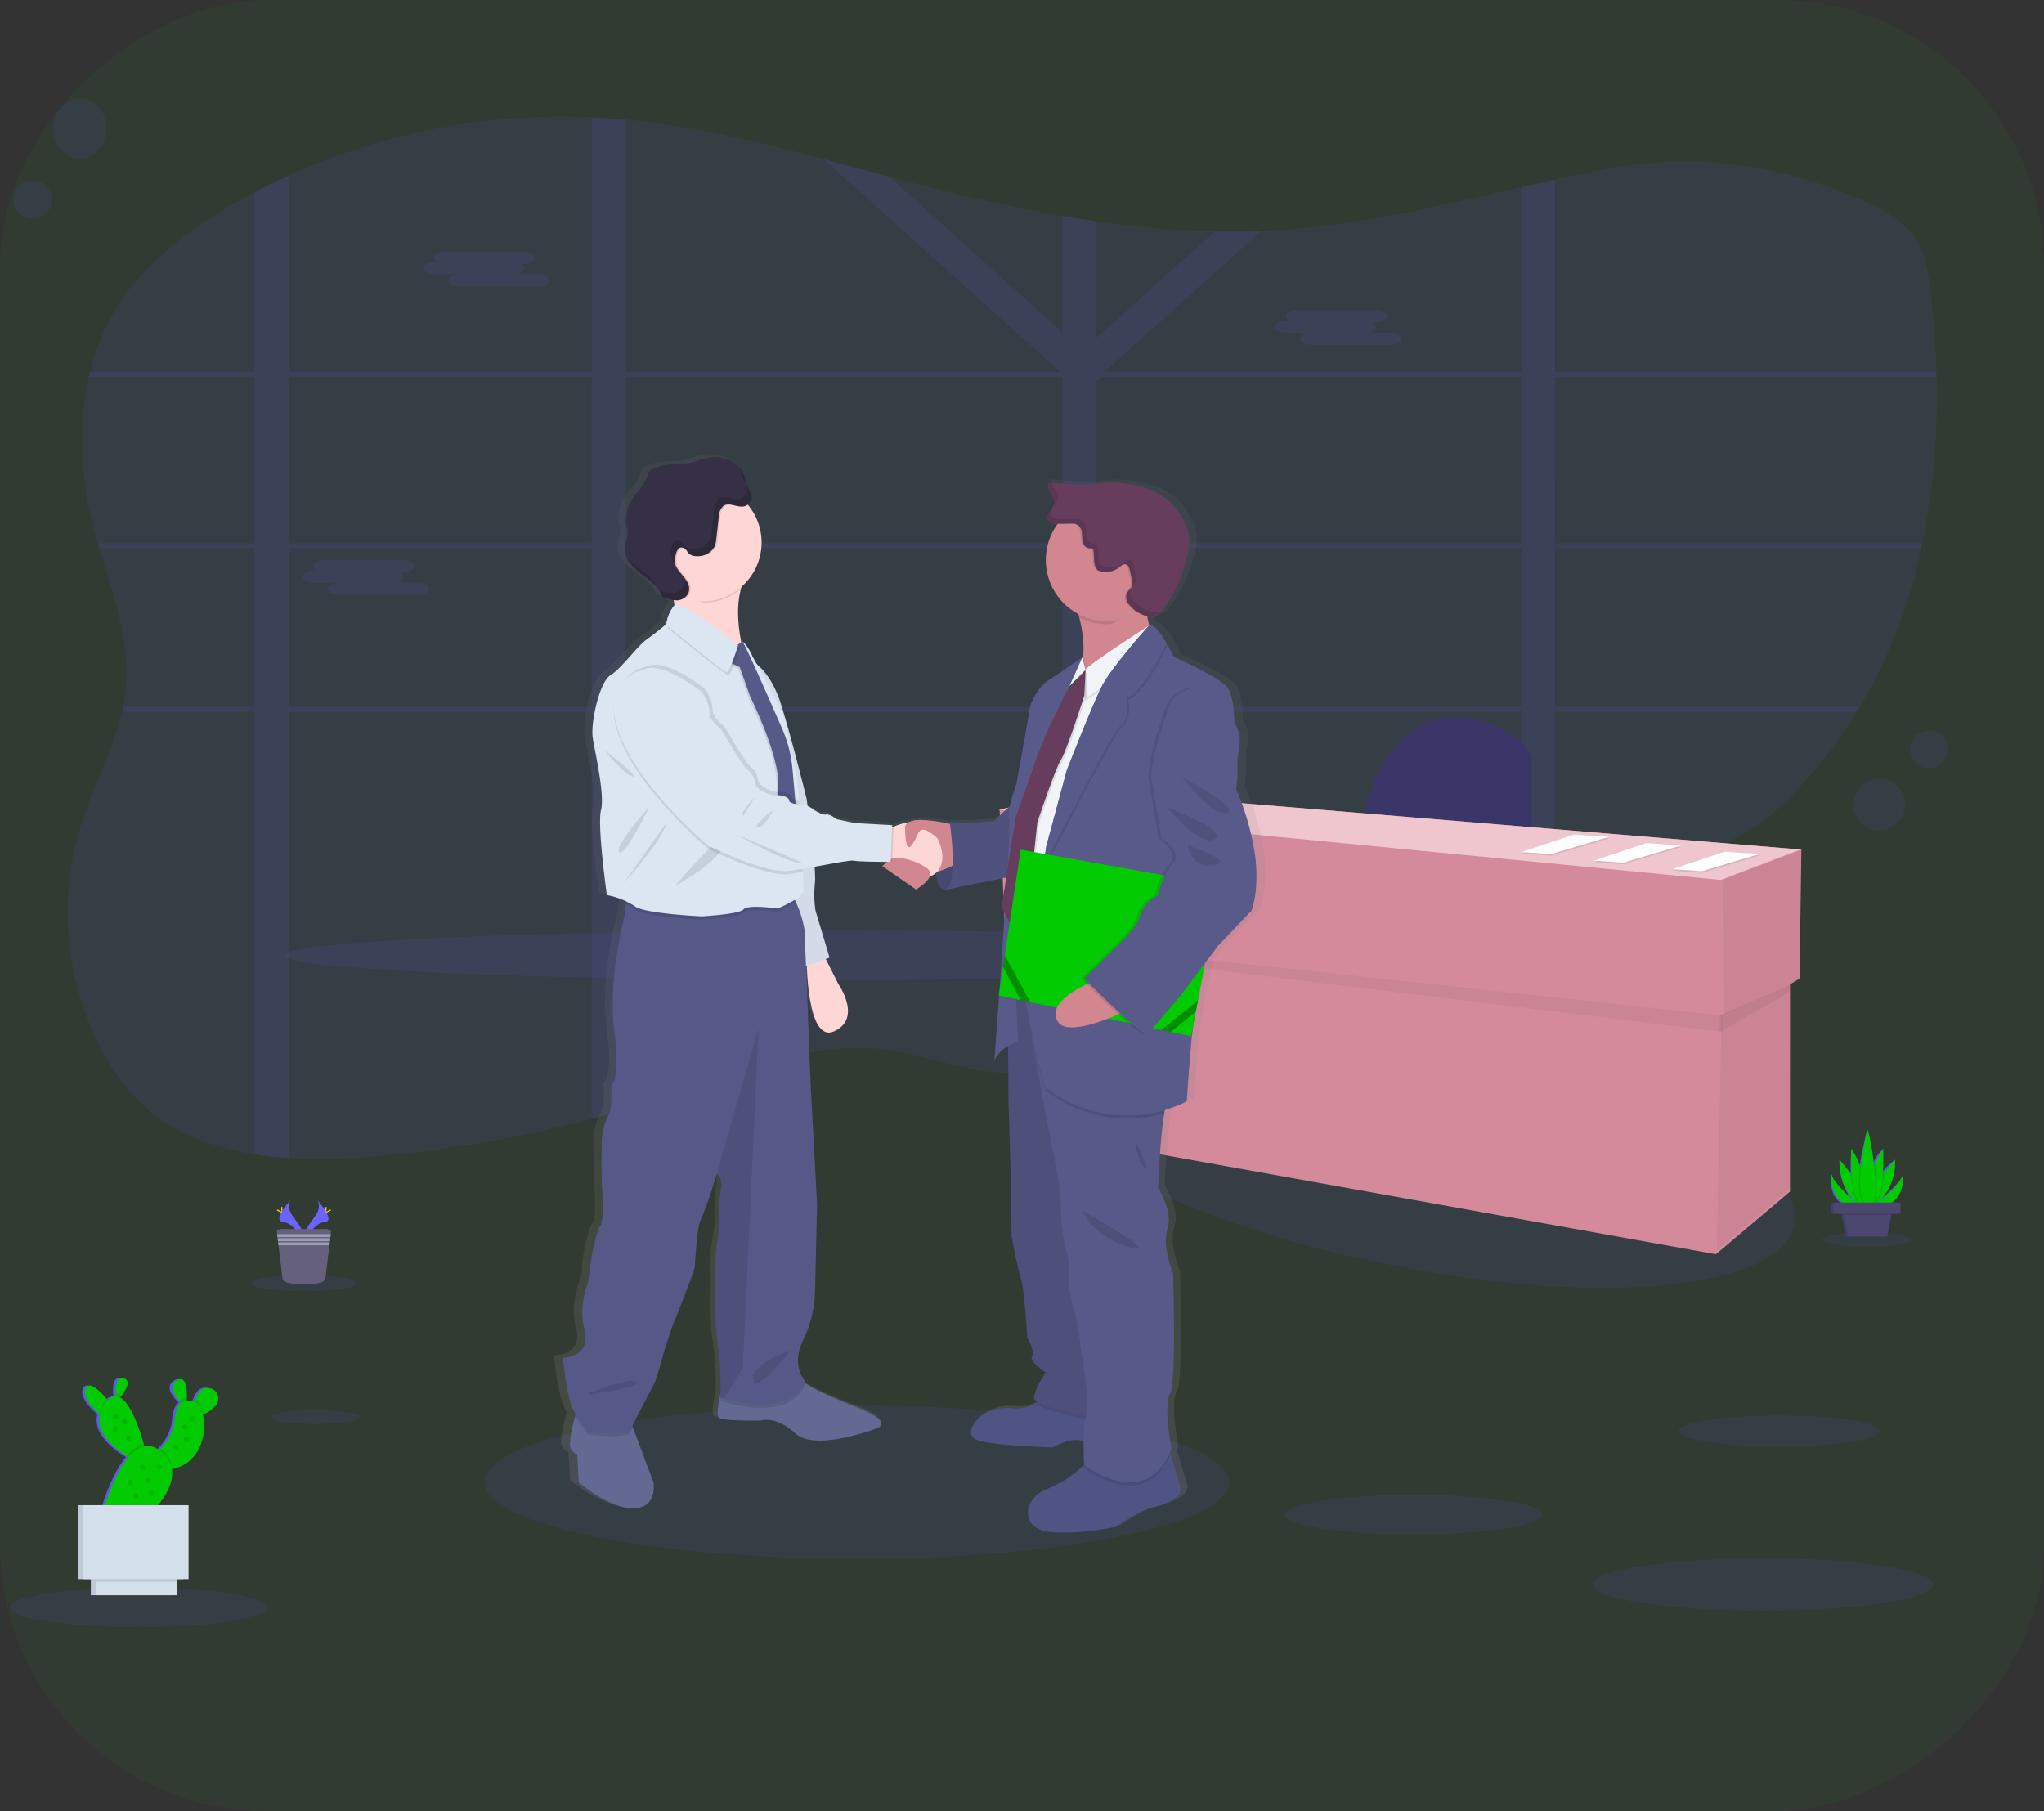 <svg height="272" viewBox="0 0 307 272" width="307" xmlns="http://www.w3.org/2000/svg" xmlns:xlink="http://www.w3.org/1999/xlink"><rect x="0" y="0" width="307" height="272" fill="#333333" stroke="none"/><linearGradient id="a" gradientUnits="objectBoundingBox" x1=".5" x2=".5" y1="1"><stop offset="0" stop-color="#808080" stop-opacity=".251"/><stop offset=".54" stop-color="#808080" stop-opacity=".122"/><stop offset="1" stop-color="#808080" stop-opacity=".102"/></linearGradient><rect fill="#02cb02" height="307" opacity=".05" rx="40" transform="matrix(0 1 -1 0 307 0)" width="272"/><g fill="#6c63ff"><ellipse cx="124.895" cy="143.483" opacity=".1" rx="82.246" ry="3.73"/><path d="m401.647 106.647c-.052.246-.1.491-.16.734a78.983 78.983 0 0 1 -9.172 23.792c-.146.246-.293.491-.442.737a68.367 68.367 0 0 1 -10.34 13.051 31.347 31.347 0 0 1 -7.427 5.7c-3.984 2.082-8.642 2.927-13.22 3.617-4.755.721-9.575 1.323-14.382 1.971q-2.562.34-5.094.721c-4.644.688-9.255 1.483-13.755 2.537a80.646 80.646 0 0 0 -16.05 5.4q-.61.276-1.207.585c-.4.2-.8.4-1.19.6s-.779.409-1.162.618c-.2.108-.4.215-.594.329s-.389.213-.58.323c-.574.32-1.138.649-1.7.98l-.022.014c-.373.218-.74.442-1.1.665-2.082 1.265-4.119 2.584-6.157 3.912l-1.281.828-1.985 1.284c-.387.251-.781.5-1.171.751-.276.182-.552.364-.853.552-1.447.911-2.913 1.806-4.418 2.659-.356.2-.715.409-1.077.607a61.191 61.191 0 0 1 -9.5 4.285l-.044.017a43.349 43.349 0 0 1 -5.047 1.425c-.986.215-1.974.392-2.974.527a31.881 31.881 0 0 1 -8.062.113c-5.265-.61-10.2-2.631-15.462-3.313-10.834-1.381-21.357 3.067-31.545 6.552q-3.758 1.284-7.571 2.4c-1.69.5-3.385.972-5.094 1.427a191.681 191.681 0 0 1 -31.945 5.6 89.97 89.97 0 0 1 -13.57.3 49.831 49.831 0 0 1 -5.091-.552c-5.715-.884-11.044-2.736-15.346-6.13a29.968 29.968 0 0 1 -7.963-10.216 44.58 44.58 0 0 1 -4.117-12.3c-.1-.583-.2-1.168-.276-1.753q-.207-1.5-.309-3.021a43.235 43.235 0 0 1 1.9-15.973c1.822-5.776 4.859-11.32 6.2-17.141q.083-.37.157-.737a25.519 25.519 0 0 0 .406-2.675c.682-7.151-1.933-14.123-3.984-21.116-.072-.243-.144-.489-.213-.734q-.331-1.165-.635-2.328a48.529 48.529 0 0 1 -.734-22.69c.052-.246.116-.491.177-.734a33.221 33.221 0 0 1 6.234-12.769 49.523 49.523 0 0 1 11.776-10.194q3.25-2.126 6.72-3.973 2.485-1.325 5.091-2.51a100.268 100.268 0 0 1 45.532-8.766c.828.036 1.657.08 2.485.141s1.734.133 2.6.213c10.122.983 19.971 3.355 29.75 5.947 3.277.87 6.549 1.762 9.818 2.637 1.455.387 2.907.773 4.362 1.149 7.126 1.842 14.357 3.509 21.68 4.755q2.543.439 5.091.8a145.842 145.842 0 0 0 17.806 1.51q3.476.069 6.955-.061 1.756-.063 3.515-.191c12.107-.853 23.808-3.708 35.529-6.375q2.543-.58 5.094-1.143c2.231-.491 4.462-.966 6.7-1.405 13.952-2.742 26.387-1.165 39.359 4.492 2.949 1.284 5.895 2.836 7.7 5.246s2.259 5.37 2.6 8.228c.478 4.07.79 8.192.908 12.336 0 .243 0 .489.017.734a110.738 110.738 0 0 1 -2.141 24.999z" opacity=".1" transform="translate(-112.936 -25.033)"/><path d="m317.477 131.483h-.911v.737h1.034zm-10.335 0a.047.047 0 0 0 0 .019c-.025.2-.052.4-.08.607v.11h7.9v-.044l.552-.693zm-21.163 0v-23.792h9.084c-.1-.063-.2-.13-.3-.191l-.133-.086-.171-.1c-.1-.058-.2-.116-.3-.171s-.168-.094-.257-.141l-.061-.033h-7.861v-1.311l-.213.083-.224.1h-.017l-.047.025-.141.075-.141.075c-.138.075-.276.157-.414.243l-.133.088-.276.177c-.356.237-.707.486-1.069.718-.091.058-.182.116-.276.168-.2.116-.4.226-.6.326a2.3 2.3 0 0 1 -.276.119l-.149.058-.138.047a6.469 6.469 0 0 1 -.994.26v23.259h-13.62c0 .028.019.05.028.077.075.221.149.439.221.66h13.391v25.5h.207l.24.014.433.025.693.083.318.03.345.036h.052l.61.075.13.017.3.041.422.061 1.013-.044.138.025a.959.959 0 0 1 .171.028v-25.887h21.078v-.11c.028-.2.055-.406.08-.607a.047.047 0 0 1 0-.019zm31.5 0h-.911v.737h1.032zm-10.9 0c-.033.246-.064.491-.1.737h8.8l.6-.737zm-20.595 0v-23.792h9.084c-.1-.063-.2-.13-.3-.191l-.133-.086-.171-.1c-.1-.058-.2-.116-.3-.171s-.168-.094-.257-.141l-.061-.033h-7.866v-1.311l-.213.083-.224.1h-.017l-.047.025-.141.075-.141.075c-.138.075-.276.157-.414.243l-.133.088-.276.177c-.356.237-.707.486-1.069.718-.091.058-.182.116-.276.168-.2.116-.4.226-.6.326a2.307 2.307 0 0 1 -.276.119l-.149.058-.138.047a6.469 6.469 0 0 1 -.994.26v23.259h-13.62c0 .028.019.05.028.077.075.218.152.439.224.66h13.388v25.5h.207l.24.014.433.025.693.086.318.03.345.036h.052l.61.075.13.017.3.041.422.061 1.013-.044.138.025a.959.959 0 0 1 .171.028v-25.89h20.526c.033-.246.063-.491.1-.737zm68.9-49.544h57.283c0-.246 0-.491-.017-.734h-57.272v-28.886q-2.551.552-5.094 1.143v27.738h-62.3l-.157-.141.237-.21 23.174-20.819q-3.479.133-6.955.061l-17.806 16v-17.5q-2.551-.362-5.091-.8v17.5l-26.034-23.4c-3.269-.875-6.541-1.767-9.818-2.637l35.4 31.818-.157.141h-64.991v-37.89q-1.3-.121-2.6-.213c-.828-.061-1.657-.1-2.485-.141v38.231h-45.541v-29.464q-2.579 1.182-5.091 2.51v26.954h-24.742c-.061.243-.124.489-.177.734h24.918v25.018h-23.549c.069.246.141.491.213.734h23.336v23.792h-19.758q-.075.367-.157.737h19.915v66.522c1.657.257 3.371.436 5.091.552v-67.069h45.532v61.165c1.709-.456 3.4-.928 5.094-1.427v-59.738h65.6v53.44a43.349 43.349 0 0 0 5.047-1.425l.044-.017v-52h63.8v25.065q2.54-.373 5.094-.715v-24.348h45.369c.149-.246.3-.491.442-.737h-45.803v-23.792h54.983c.058-.243.108-.489.16-.734h-55.143zm-190.219 0h45.532v25.018h-45.537zm0 49.544v-23.792h45.532v23.792zm50.626-49.544h65.6v25.018h-65.6zm0 49.544v-23.792h65.6v23.792zm134.5 0h-63.8v-23.792h63.8zm0-24.526h-63.8v-24.347l.895-.671h62.91zm-42.641 24.526a.047.047 0 0 0 0 .019c-.025.2-.052.4-.08.607v.11h7.9v-.044l.552-.693zm10.335 0h-.911v.737h1.026zm-31.5 0v-23.792h9.084c-.1-.063-.2-.13-.3-.191l-.133-.086-.171-.1c-.1-.058-.2-.116-.3-.171s-.168-.094-.257-.141l-.061-.033h-7.867v-1.311l-.213.083-.224.1h-.017l-.047.025-.141.075-.141.075c-.138.075-.276.157-.414.243l-.133.088-.276.177c-.356.237-.707.486-1.069.718-.091.058-.182.116-.276.168-.2.116-.4.226-.6.326a2.3 2.3 0 0 1 -.276.119l-.149.058-.138.047a6.469 6.469 0 0 1 -.994.26v23.259h-13.62c0 .028.019.05.028.077.075.221.149.439.221.66h13.391v25.5h.207l.24.014.433.025.693.083.318.03.345.036h.052l.61.075.13.017.3.041.422.061 1.013-.044.138.025a.959.959 0 0 1 .171.028v-25.887h21.078v-.11c.028-.2.055-.406.08-.607a.047.047 0 0 1 0-.019z" opacity=".1" transform="translate(-121.312 -25.343)"/><path d="m318.214 117.625h.395a.8.8 0 0 1 -.483-.643c0-.508.759-.922 1.687-.922h11.806c.928 0 1.684.414 1.684.922 0 .505-.757.922-1.684.922h-.395a.792.792 0 0 1 .483.641c0 .433-.552.8-1.289.895h3.4c.925 0 1.684.414 1.684.922s-.759.922-1.684.922h-11.81c-.925 0-1.684-.417-1.684-.922 0-.433.552-.8 1.289-.895h-3.4c-.928 0-1.684-.414-1.684-.922s.757-.92 1.685-.92z" opacity=".1" transform="translate(-252.974 -78.252)"/><path d="m781.654 149.4h.395a.8.8 0 0 1 -.48-.643c0-.508.756-.922 1.684-.922h11.806c.928 0 1.687.414 1.687.922 0 .505-.759.919-1.687.919h-.392a.8.8 0 0 1 .48.643c0 .434-.552.8-1.289.895h3.4c.928 0 1.684.414 1.684.922s-.756.922-1.684.922h-11.807c-.928 0-1.687-.417-1.687-.922 0-.433.552-.8 1.289-.895h-3.4c-.925 0-1.684-.414-1.684-.922s.76-.919 1.685-.919z" opacity=".1" transform="translate(-588.457 -101.251)"/><path d="m252.577 285.356h.392a.8.8 0 0 1 -.48-.643c0-.505.759-.922 1.684-.922h11.809c.925 0 1.684.417 1.684.922 0 .508-.759.922-1.684.922h-.395a.79.79 0 0 1 .48.641c0 .433-.552.8-1.289.895h3.4c.928 0 1.687.417 1.687.922s-.759.922-1.687.922h-11.8c-.928 0-1.684-.414-1.684-.922 0-.431.552-.8 1.289-.895h-3.41c-.928 0-1.687-.414-1.687-.922s.774-.92 1.691-.92z" opacity=".1" transform="translate(-205.457 -199.672)"/><ellipse cx="17.936" cy="59.023" opacity=".1" rx="17.936" ry="59.023" transform="matrix(.2 -.98 .98 .2 150.178 178.011)"/></g><path d="m828.56 383.687s3.139-15.409 15.125-13.982c0 0 8.283.569 9.987 5.991v11.986z" fill="#3a3768" transform="translate(-623.631 -261.798)"/><path d="m696.431 382.359-106.731-8.849-13.7 2.855.856 19.12.933.113 1.063 28.712 104.734 18.833 11.132-9.418v-31.125l1.425-.837z" fill="#d48a9b" transform="translate(-425.863 -254.76)"/><path d="m981.268 405.56-.287 19.4-11.558 5.423-.144-20.263z" opacity=".05" transform="translate(-710.557 -277.961)"/><path d="m977.169 478.94.141 30.537-11.13 9.418.715-35.388z" opacity=".05" transform="translate(-708.313 -331.08)"/><path d="m582.79 455.1 106.6 13.007.055-2.468-106.735-11.509z" opacity=".05" transform="translate(-430.721 -313.12)"/><path d="m978.291 480.061v-1.121l-10.561 4.66v2.474z" opacity=".05" transform="translate(-709.435 -331.08)"/><path d="m575.48 376.365 13.7-2.855 106.733 8.849-11.986 4.564z" fill="#efc6cd" transform="translate(-425.487 -254.76)"/><path d="m949.863 407.55 5.238.342-8.681 2.6-4.42-.318z" opacity=".1" transform="translate(-690.81 -279.401)"/><path d="m949.863 406.72 5.238.342-8.681 2.6-4.42-.32z" fill="#fff" transform="translate(-690.81 -278.801)"/><path d="m1022.32 444.494c.207-.088.425.08.646.121.127.025.257 0 .384.025.257.033.511.2.756.119" fill="#d3dae1" transform="translate(-763.893 -315.986)"/><path d="m1021.34 445.063c.2-.088.425.077.646.122.127.022.257 0 .384.022.257.036.511.207.757.122" fill="#d3dae1" transform="translate(-763.184 -316.398)"/><path d="m1019.08 446.2c.207-.088.428.077.649.119.124.025.257 0 .381.025.26.036.514.207.757.119" fill="#d3dae1" transform="translate(-761.547 -317.223)"/><path d="m867.863 398.21 5.238.345-8.681 2.6-4.42-.32z" opacity=".1" transform="translate(-631.45 -272.64)"/><path d="m867.863 397.39 5.238.342-8.681 2.6-4.42-.317z" fill="#fff" transform="translate(-631.45 -272.047)"/><path d="m940.32 435.163c.207-.088.425.077.646.121.127.022.257 0 .384.022.257.036.511.207.757.121" fill="#d3dae1" transform="translate(-704.533 -309.232)"/><path d="m939.34 435.733c.2-.088.425.077.646.119.127.025.257 0 .384.025.257.036.511.207.757.119" fill="#d3dae1" transform="translate(-703.824 -309.644)"/><path d="m937.08 436.864c.207-.088.428.08.649.121.124.025.257 0 .381.025.26.033.514.207.757.119" fill="#d3dae1" transform="translate(-702.188 -310.463)"/><path d="m907.193 402.88 5.24.342-8.681 2.6-4.423-.32z" opacity=".1" transform="translate(-659.921 -276.021)"/><path d="m907.193 402.06 5.24.342-8.681 2.6-4.423-.32z" fill="#fff" transform="translate(-659.921 -275.427)"/><path d="m979.65 439.833c.207-.088.428.077.649.119.124.025.254 0 .381.025.257.033.513.207.756.119" fill="#d3dae1" transform="translate(-733.004 -312.612)"/><path d="m978.67 440.394c.207-.088.428.08.649.121.124.025.254 0 .381.025.257.033.514.207.757.119" fill="#d3dae1" transform="translate(-732.295 -313.018)"/><path d="m976.42 441.533c.2-.088.425.077.646.121.127.022.257 0 .384.022.257.036.511.207.757.121" fill="#d3dae1" transform="translate(-730.666 -313.843)"/><ellipse cx="128.688" cy="222.617" fill="#6c63ff" opacity=".1" rx="55.905" ry="11.508"/><path d="m494.381 286.273a37.455 37.455 0 0 0 -2.957-10.241l.179-1.767s.039-.884-.019-2.209a10.048 10.048 0 0 1 .323-2.452 5.049 5.049 0 0 0 -.726-3.589c-.121-.174.061-3.534-1.027-5.182s-8.333-4.713-8.333-4.713-.389-.815-.939-1.767l.05-.1a10.383 10.383 0 0 0 -1.657-2.234c-.445-.475-.872-.745-1.218-.613a9.952 9.952 0 0 1 -.32-1.4c.072.019.146.039.218.052a2.253 2.253 0 0 0 .911.022 2.708 2.708 0 0 0 1.5-1.325 21.126 21.126 0 0 0 3.813-9.33 5.931 5.931 0 0 0 -.1-2.06 6.95 6.95 0 0 0 -.646-1.5 12.093 12.093 0 0 0 -1.822-2.686 10.381 10.381 0 0 0 -4.9-2.681 16.947 16.947 0 0 0 -6.323-.472c-.552.063-1.1.155-1.657.19a17.209 17.209 0 0 1 -2.1-.036l-3.614-.21-.017-.055-.6-.036a1.524 1.524 0 0 0 .3 1.474 2.515 2.515 0 0 1 .61 1.425 2.912 2.912 0 0 1 -.7 1.381 1.328 1.328 0 0 0 -.224 1.444.828.828 0 0 0 .146.16 1.82 1.82 0 0 0 1.328.353h.083a8.993 8.993 0 0 0 -1.831 5.445 9.156 9.156 0 0 0 4.995 8.112c.052.179.1.364.155.552a16.914 16.914 0 0 1 .58 5.969l-.064.138-.039-.146s-4.258 2.888-5.522 3.653a7.979 7.979 0 0 0 -2.6 4.064c-.061.707-2.054 11.367-2.054 11.367a26.12 26.12 0 0 0 -1 3.291l-2.543 2.234s-5.246.472-6.765.119l.044.293a22.945 22.945 0 0 0 -4.075-.552 4.322 4.322 0 0 0 -2.209.3l-.052.025-.041.019a8.753 8.753 0 0 0 -2.319.652c-.088.036-.168.072-.246.108l.017-.362-5.674-.297-2.9-.588s-1.027-.828-1.632-.707-1.872-.707-1.872-.707a5.063 5.063 0 0 0 -.933-.58c-.1-.668-.157-1.074-.157-1.074s-2.256-8.951-3.946-14.214a12.114 12.114 0 0 0 -3.722-6c-.428-.745-.71-1.226-.71-1.226a5.484 5.484 0 0 0 -1.461-2.137c-.041-.066-.072-.1-.088-.1a.323.323 0 0 0 -.163.025 17.563 17.563 0 0 1 -.025-7.908 8.728 8.728 0 0 0 3.186-6.726q0-.058 0-.116v-.119a8.689 8.689 0 0 0 -2.052-5.6l-.094-.1a.735.735 0 0 0 .072-.058 1.48 1.48 0 0 0 .522-1.425 9.763 9.763 0 0 0 -.751-1.45 9.389 9.389 0 0 1 -.307-1.182 3.644 3.644 0 0 0 -.87-1.516l.041.11a5.247 5.247 0 0 0 -4.619-1.552c-1.245.2-2.4.779-3.656.958-.9.127-1.811.044-2.714.135a7.043 7.043 0 0 0 -2.408.7 1.38 1.38 0 0 0 -.511.375 2.022 2.022 0 0 0 -.254.71c-.306 1.118-1.278 1.916-1.982 2.849a6.668 6.668 0 0 0 -1.336 3.683 2.884 2.884 0 0 0 .1 1.008c.061.2.155.381.2.58a3.979 3.979 0 0 1 -.334 1.814 3.531 3.531 0 0 0 .2 2.3c1.091 2.441 4.672 3.255 5.417 5.818a7.128 7.128 0 0 0 1.792.552c.05.254.094.511.13.77a.208.208 0 0 0 -.047.028 5.491 5.491 0 0 0 -1.207 2.761l-.116.094c-.395.326-1.745 1.419-2.965 2.261-1.45 1-3.865 4.36-5.555 5.362s-3.081 7.179-2.717 9.423 1.872 8.54 1.267 10.837.906 12.781.906 12.781a15.44 15.44 0 0 1 2.96.878l-.03.458-.091 1.381s-2.736 9.9-1.69 17.513-.483 8.4-.483 8.4.32 3.377-.483 4.556a9.8 9.8 0 0 0 -.966 3.769s-.08 5.812.08 7.455.24 4.636-.323 5.343-1.61 5.337-1.53 6.751-2.013 4.636-.886 8.8-3.313 4.241-3.313 4.241.566 6.35 1.773 8.167l.177.26c-.03.1-.061.215-.094.334-.456 1.657-1.08 4.271-.646 4.9.643.944.966.784.966.784l.24 4.241s4.832 4.084 8.537 3.929 2.979-3.929 2.979-3.929l-3.156-8.184-.108-.276 3.507-6.627s.966-2.9 1.207-3.926 1.552-4.641 1.552-4.641 3.313-7.852 3.382-8.8.323-6.044.966-7.068a65.406 65.406 0 0 0 2.416-6.9l.044.039a2.328 2.328 0 0 1 .6 2.316 18.508 18.508 0 0 0 -.163 4.553 30.976 30.976 0 0 1 -.483 3.929c-.323 1.336-.4 12.251.163 14.841a42.016 42.016 0 0 1 .414 7.424c-.378 1.56-.71 3.5-.094 3.727 1.049.395 6.364.315 6.364.315s2.253-.787 5.315 1.963 12.48-.784 12.48-.784 2.9-.787-2.819-3.062c-3.99-1.588-6.566-2.645-8.25-3.777.039-.075.08-.149.116-.229 0 0-2.336-2.209-.4-6.124a17.053 17.053 0 0 0 1.853-7.226l.323-13.195-.966-17.516-.748-18.383.133-.044c.127 3.379.787 11.425 4.241 9.865 4.349-1.963.643-7.068.643-7.068l-1.952-3.8.583-.2-2.184-7.057a15.92 15.92 0 0 1 -.083-4.161 16.475 16.475 0 0 0 -.05-2.43 43.564 43.564 0 0 1 6.091-.908c.58.141 3.824.168 5.1.174-.417.326-.751.649-.751.649l5.194 3.5s1.762-.964 2.129-1.985a2.291 2.291 0 0 0 .972-.519c.055 1.207.376 2.513 1.491 2.543a1.932 1.932 0 0 0 .812-.16l8.493-1.682-.729 4.553.508.9c-.257 3.841-.552 7.919-.812 11.505l-.119.784.061.014c-.4 5.522-.726 9.705-.726 9.705a5.088 5.088 0 0 1 2.118-2.129l.055 8.195s.425 12.958.425 14.725.058 5.713.058 5.713.908 4.829 1.45 6.419.966 8.835.966 8.835 1.27 2 .726 2.761 2.115 2.413 2.115 2.413-1.692 2.3-1.814 3.829c-.014.177.16.365.475.552-.1.08-.2.16-.315.237a5.516 5.516 0 0 1 -3.661.74c-4.713-.414-8.035 3.945-5.135 4.829s11.6 1.06 11.6 1.06 2.634-1.643 4.694-.9c-.03 1.728.055 3.313.069 3.523l-.025.019a19.151 19.151 0 0 1 -5.892 3.78c-3.313 1.118-4.048 5.655.24 6.243s10.569-.707 10.569-.707 3.261-2.413 5.737-2.943 4.592-1.709 4.169-3.123c-.276-.9-.986-3.269-1.466-4.859q-.041-.144-.083-.276c.075-.166.149-.337.218-.514 0 0-1.267-6.6-.24-8.244s.483-18.143.483-18.143-1.753-4.18-.845-6.712-1.449-6.127-1.449-6.127a111.919 111.919 0 0 1 .947-11.218l.091-.5a22.62 22.62 0 0 0 3.368-1.3s.6-9.073.966-11.133c.036-.193.086-.505.146-.911l.276-1.455.326-1.657 1.1-5.646 1.993-2.579 5.135-5.246s1.23-2.782.625-8.025zm-79.2-32.4-.039.028a.47.47 0 0 1 -.014-.061.25.25 0 0 0 .056.037zm50.74 6.43-.2.433.726-.723-.986 1.1.331-.7zm-4.9 10.133c-.191.505-.395 1.052-.607 1.621l.389-1.162z" fill="url(#a)" transform="translate(-304.472 -157.895)"/><path d="m595.656 442.027s-.676 4.5 1.353 4.561 3.385-3.473 3.385-3.473l-.828-2.825z" fill="#585b8a" transform="translate(-454.954 -312.961)"/><path d="m595.656 442.027s-.676 4.5 1.353 4.561 3.385-3.473 3.385-3.473l-.828-2.825z" opacity=".2" transform="translate(-454.954 -312.961)"/><path d="m406.034 759.7c-3.611.157-8.322-3.923-8.322-3.923l-.235-4.238s-.312.157-.941-.784c-.422-.632.185-3.252.63-4.9.215-.806.392-1.38.392-1.38l7.924 2.12.378 1 3.076 8.178s.706 3.767-2.902 3.927z" fill="#636992" transform="translate(-310.787 -533.156)"/><path d="m500.616 732.514s-9.18 3.531-12.149.784-5.18-1.963-5.18-1.963-5.18.08-6.2-.315c-.6-.229-.276-2.192.1-3.755.254-1.08.53-1.971.53-1.971s9.023-3.062 10.437-1.179a6.767 6.767 0 0 0 1.5 1.436c1.635 1.182 4.188 2.253 8.228 3.9 5.558 2.276 2.734 3.063 2.734 3.063z" fill="#636992" transform="translate(-368.959 -517.978)"/><path d="m527.375 496.35 2.51 5.022s3.611 5.1-.627 7.063-4.158-11.3-4.158-11.3z" fill="#ffd6d6" transform="translate(-403.957 -353.543)"/><path d="m495.25 338.61s2.747 1.256 4.4 6.513 3.846 14.206 3.846 14.206 1.491 10.122 1.254 12.634a16.29 16.29 0 0 0 .08 4.158l2.118 7.063-4.238 1.491-6.513-24.954z" fill="#dce6f2" transform="translate(-382.349 -239.356)"/><path d="m495.25 338.61s2.747 1.256 4.4 6.513 3.846 14.206 3.846 14.206 1.491 10.122 1.254 12.634a16.29 16.29 0 0 0 .08 4.158l2.118 7.063-4.238 1.491-6.513-24.954z" opacity=".05" transform="translate(-382.349 -239.356)"/><path d="m407.484 746.608.378 1-.464.886c-1.806.784-6.279.157-6.279.157s-.828-1.052-1.96-2.783c.215-.806.392-1.38.392-1.38z" opacity=".1" transform="translate(-312.79 -533.171)"/><path d="m491.014 725.921c-2.289 5.185-10.07 3.261-12.231 2.612-.356-.108-.552-.179-.552-.179s.014-.422.019-1.088c.254-1.079.53-1.971.53-1.971s9.023-3.062 10.437-1.179a6.771 6.771 0 0 0 1.5 1.436 2.663 2.663 0 0 0 .297.369z" opacity=".1" transform="translate(-370.028 -517.978)"/><path d="m428.646 529.172c-1.883 3.921.395 6.121.395 6.121-2.289 5.182-10.07 3.261-12.231 2.609-.356-.1-.552-.177-.552-.177a47.806 47.806 0 0 0 -.392-8.007c-.549-2.59-.472-13.5-.157-14.83a31.574 31.574 0 0 0 .469-3.926 19.129 19.129 0 0 1 .157-4.55 2.35 2.35 0 0 0 -.585-2.314l-.041-.041a65.335 65.335 0 0 1 -2.355 6.9c-.63 1.016-.861 6.121-.941 7.063s-3.3 8.791-3.3 8.791-1.254 3.609-1.488 4.628-1.179 3.926-1.179 3.926l-3.783 7.3c-1.806.784-6.279.157-6.279.157s-.861-1.1-2.04-2.9-1.726-8.159-1.726-8.159 4.315-.08 3.217-4.238.942-7.378.864-8.791.941-6.041 1.491-6.748.469-3.689.312-5.337-.077-7.455-.077-7.455a9.968 9.968 0 0 1 .941-3.766c.784-1.176.472-4.553.472-4.553s1.488-.784.469-8.4 1.657-17.5 1.657-17.5l.091-1.381.144-2.236s22.444-1.414 24.25.312a5.952 5.952 0 0 1 1.146 1.643 16.347 16.347 0 0 1 1.3 4.177l.942 23.778.941 17.5-.315 13.184a17.527 17.527 0 0 1 -1.817 7.22z" fill="#565988" transform="translate(-308.055 -327.82)"/><path d="m481.879 538.42-2.355 51.007-2.827 4.65c-.356-.1-.552-.177-.552-.177a47.8 47.8 0 0 0 -.392-8.007c-.549-2.59-.472-13.5-.157-14.829a31.584 31.584 0 0 0 .469-3.926 19.133 19.133 0 0 1 .157-4.55 2.349 2.349 0 0 0 -.585-2.314l.039-.276z" opacity=".1" transform="translate(-367.942 -383.997)"/><path d="m406.735 732.066s6.121-2.432 7.063-1.657-7.217 1.96-7.217 1.96z" opacity=".1" transform="translate(-318.161 -522.867)"/><path d="m501.665 713.5c-.235.08-6.2 2.209-5.649 4.473s5.649-4.473 5.649-4.473z" opacity=".1" transform="translate(-382.878 -510.737)"/><path d="m449.07 285.419s2 4.826.941 7.3 11.417 6.709 11.417 6.709-3.647-9.418-.116-14.716-12.242.707-12.242.707z" fill="#ffd6d6" transform="translate(-348.919 -198.758)"/><path d="m664.336 774.018c-2.413.53-5.591 2.943-5.591 2.943s-6.121 1.295-10.3.707-3.471-5.122-.235-6.24a18.789 18.789 0 0 0 5.746-3.774c.53-.489.845-.828.845-.828l11.715-2.355s.19.654.456 1.557c.469 1.593 1.162 3.957 1.427 4.857.41 1.426-1.65 2.603-4.063 3.133z" fill="#505484" transform="translate(-491.145 -547.634)"/><path d="m638.858 742.9s-4.945.53-7-.646-5 .707-5 .707-8.476-.177-11.3-1.06.411-5.246 5-4.826a5.274 5.274 0 0 0 3.57-.74 3.76 3.76 0 0 0 1.554-2.33l9.94.588 1.378 3.518z" fill="#505484" transform="translate(-468.668 -525.577)"/><path d="m662.4 739.718s-11.552-1.888-13.027-3.388a3.76 3.76 0 0 0 1.554-2.33l9.94.588 1.381 3.523z" opacity=".1" transform="translate(-493.916 -525.577)"/><path d="m634.52 513.325.119 17.243s.411 12.949.411 14.716.058 5.707.058 5.707.884 4.826 1.414 6.417.942 8.835.942 8.835 1.237 2 .707 2.761 2.06 2.413 2.06 2.413-1.657 2.3-1.764 3.827 13.181 3.7 13.181 3.7l-5.178-53.084-4.122-13.3z" fill="#575988" transform="translate(-483.166 -365.277)"/><path d="m634.52 513.325.119 17.243s.411 12.949.411 14.716.058 5.707.058 5.707.884 4.826 1.414 6.417.942 8.835.942 8.835 1.237 2 .707 2.761 2.06 2.413 2.06 2.413-1.657 2.3-1.764 3.827 13.181 3.7 13.181 3.7l-5.178-53.084-4.122-13.3z" opacity=".1" transform="translate(-483.166 -365.277)"/><path d="m689.026 766.041c-3.846 9.169-12.993 2.093-12.993 2.093s0-.177-.022-.48c.53-.489.845-.828.845-.828l11.715-2.355s.189.667.455 1.57z" opacity=".1" transform="translate(-513.2 -547.634)"/><path d="m665.436 577.824c-3.769 9.664-13.126 2.413-13.126 2.413s-.3-5 .3-7.3-.649-9.183-.649-9.183-.707-6.121-1.353-7.532a13.421 13.421 0 0 1 -.588-4.473 8.54 8.54 0 0 0 -.3-3.415 22.992 22.992 0 0 1 -.828-4.473 47.194 47.194 0 0 0 -.53-7.121l-1.825-9.111-3.3-18.659 1.03-.177 18.452-3.236s3.473 17.671 2.294 19.482a7.6 7.6 0 0 0 -.663 2.388c-.674 4.009-.925 11.207-.925 11.207s2.294 3.589 1.414 6.121.828 6.709.828 6.709.53 16.481-.472 18.129.241 8.231.241 8.231z" fill="#575988" transform="translate(-489.478 -360.21)"/><path d="m681.194 300.136s-16.715 11.77-12.949 5.884c2.029-3.17 1.657-7.206.861-10.255a24.2 24.2 0 0 0 -1.657-4.5s14.2-6.041 12.32-.627a10.145 10.145 0 0 0 -.552 3.932 10.492 10.492 0 0 0 1.977 5.566z" fill="#d28690" transform="translate(-507.004 -202.999)"/><path d="m585.558 426.162s-7.063-2.04-8.239-.039.353 6.395 2.485 7.1 7.024-2.394 7.024-2.394z" fill="#d28690" transform="translate(-441.463 -302.069)"/><path d="m610.965 416-2.943 2.709s-5.122.469-6.593.116c0 0 1.356 9.064-.588 10.183l11.889-2.413z" fill="#585b8a" transform="translate(-458.785 -295.378)"/><path d="m610.965 416-2.943 2.709s-5.122.469-6.593.116c0 0 1.356 9.064-.588 10.183l11.889-2.413z" opacity=".1" transform="translate(-458.785 -295.378)"/><path d="m454.3 251.01a8.835 8.835 0 0 1 -8.835 8.835c-4.534-2.178-8.835-3.951-8.835-8.835a8.835 8.835 0 1 1 17.657 0z" opacity=".1" transform="translate(-339.91 -169.294)"/><path d="m454.4 251.122a8.819 8.819 0 1 1 -2-5.586 8.819 8.819 0 0 1 2 5.586z" fill="#ffd6d6" transform="translate(-340.012 -169.643)"/><path d="m452.354 463.346a19.969 19.969 0 0 1 -2.736 1.419s-4.473-.649-5.119.116-6.35 1.06-6.35 1.06-8.711-.411-10.006-1.53a5.3 5.3 0 0 0 -1.323-.784l.144-2.236s22.444-1.414 24.25.312a5.952 5.952 0 0 1 1.14 1.643z" opacity=".1" transform="translate(-332.813 -327.842)"/><path d="m440.252 351.281c-.177 1-3.827 2.529-3.827 2.529s-4.473-.646-5.119.119-6.35 1.06-6.35 1.06-8.711-.414-10.006-1.532a11.233 11.233 0 0 0 -4.18-1.657s-1.472-10.475-.881-12.77-.884-8.6-1.237-10.832 1-8.416 2.648-9.415 4-4.357 5.414-5.356c1.19-.842 2.5-1.933 2.888-2.261l.113-.094a5.572 5.572 0 0 1 1.179-2.761c.942-.936 9.592 5.944 9.592 5.944s.061.53.649-.469c.133-.224 1.273 1.422 1.472 2.118 0 0 4.708 8.242 5 9.94s1.53 7.239 1.764 8.592c.061.348.16 1.568.276 3.2.022.32.041.66.066 1.013.174 2.711.362 6.174.475 8.791 0 .3.025.585.033.861a29.315 29.315 0 0 1 .031 2.98z" fill="#dce6f2" transform="translate(-319.62 -217.359)"/><path d="m415 387.21s3.236 3.943 4.3 3.943-4.3-3.943-4.3-3.943z" opacity=".1" transform="translate(-324.256 -274.537)"/><path d="m427.481 417.91s-5.3 5.768-4.592 6.828 4.592-6.828 4.592-6.828z" opacity=".1" transform="translate(-329.921 -296.761)"/><path d="m425.62 436.026s6.074-6.651 6.35-8.946z" opacity=".1" transform="translate(-331.944 -303.399)"/><path d="m453.33 442.27s7-3.708 7.593-6.651-7.593 6.651-7.593 6.651z" opacity=".1" transform="translate(-352.003 -309.174)"/><path d="m482.972 329.568-.972 2.352 1.618.765 1.59 4.445s4.385 8.769 4.208 13.33a80.8 80.8 0 0 0 .8 11.417l2.529-.469-1.193-13.416a19.353 19.353 0 0 0 -1.541-6.022c-2.021-4.628-5.782-13.17-6.019-13.17-.323 0-.1.119-.1.119z" opacity=".1" transform="translate(-372.757 -232.254)"/><path d="m483.822 328.715-.972 2.355 1.621.765 1.588 4.445s4.385 8.769 4.208 13.33a80.806 80.806 0 0 0 .8 11.417l2.532-.469-1.2-13.416a19.275 19.275 0 0 0 -1.538-6.022c-2.021-4.63-5.782-13.17-6.016-13.17-.326 0-.1.119-.1.119z" fill="#575989" transform="translate(-373.372 -231.639)"/><path d="m574.826 434.516c-1.231-.094-4.186-1.588-5.359-2.209l-.5-.276.061-4.558a8.005 8.005 0 0 1 .9-.456c1.568-.685 4.785-1.615 6.4 1.38 2.172 4.018.058 6.224-1.502 6.119z" fill="#ffd6d6" transform="translate(-435.714 -302.85)"/><path d="m452.281 245.458a1.3 1.3 0 0 1 -.411.168c-1.024.224-2.189-.657-3.067-.091a2.223 2.223 0 0 0 -.732 1.7q-.188 1.657-.375 3.291a4.062 4.062 0 0 1 -.243 1.135 2.847 2.847 0 0 1 -2.709 1.441 1.615 1.615 0 0 1 -1.168-.387c-.191-.193-.293-.464-.5-.641-1.381-1.157-1.8 1.679-1.436 2.485.585 1.317 2.664 2.587 1.792 4.26a1.6 1.6 0 0 1 -.641.643 8.835 8.835 0 1 1 9.492-14.01z" opacity=".1" transform="translate(-339.887 -169.565)"/><path d="m435.387 241.6c.207.174.312.445.5.638a1.618 1.618 0 0 0 1.168.387 2.833 2.833 0 0 0 2.706-1.444 3.931 3.931 0 0 0 .246-1.132l.375-3.291a2.213 2.213 0 0 1 .732-1.7c.878-.552 2.043.315 3.068.091a1.5 1.5 0 0 0 1.1-1.728 9.729 9.729 0 0 0 -.729-1.447 9.454 9.454 0 0 1 -.3-1.179c-.572-2.143-3.087-3.346-5.274-2.987-1.215.2-2.344.781-3.562.958-.872.127-1.764.044-2.645.138a6.676 6.676 0 0 0 -2.347.693 1.364 1.364 0 0 0 -.5.376 2.071 2.071 0 0 0 -.249.707 9.438 9.438 0 0 1 -1.933 2.849 6.789 6.789 0 0 0 -1.309 3.675 2.945 2.945 0 0 0 .094 1.008c.058.193.149.381.193.58a4.038 4.038 0 0 1 -.326 1.811 3.622 3.622 0 0 0 .193 2.3c1.06 2.438 4.553 3.253 5.279 5.812a5.8 5.8 0 0 0 2.054.552 1.982 1.982 0 0 0 1.811-.925c.87-1.657-1.207-2.943-1.792-4.258-.356-.809.06-3.641 1.447-2.484z" fill="#353045" transform="translate(-332.437 -159.099)"/><path d="m679.813 290.64a10.142 10.142 0 0 0 -.552 3.932c-.425.362-.889-.721-1.381-.442-1.347.779-2.9 2.631-4.572 2.631a9.158 9.158 0 0 1 -4.161-1 24.2 24.2 0 0 0 -1.657-4.5s14.21-6.035 12.323-.621z" opacity=".1" transform="translate(-507.033 -202.999)"/><path d="m673.626 259.683a9.183 9.183 0 1 1 -9.183-9.183 9.183 9.183 0 0 1 9.183 9.183z" fill="#d28690" transform="translate(-498.18 -175.573)"/><path d="m660.892 324.75s-1.728 1.883-1.963 2.038-5.246 21.26-5.334 21.506-5.967 19.3-5.967 19.3l-9.418 4.63.79-23.307 6.9-19.222s2.278-2.59 2.982-3.531 9.5-6.593 9.5-6.593l1.5 3.1z" fill="#f0f3f7" transform="translate(-485.837 -225.573)"/><path d="m687 324.375-10.829 7.753-.171-4.257c.707-.941 9.5-6.591 9.5-6.591z" opacity=".1" transform="translate(-513.193 -226.811)"/><path d="m687.867 322.665-10.829 7.753-.168-4.255c.707-.944 9.5-6.593 9.5-6.593z" fill="#f0f3f7" transform="translate(-513.823 -225.573)"/><path d="m640.589 336.59.362 1.894-2.422 2.46 1.933-4.327s-4.141 2.885-5.384 3.65a7.86 7.86 0 0 0 -2.532 4.061c-.047.707-2 11.359-2 11.359s-1.472 3.943-1.057 5.061-2.236 36.374-2.236 36.374a5.246 5.246 0 0 1 3.54-2.714l-.944-20.835s1.148-13.86 1.207-14.037l2.678-8.211z" fill="#585b8a" transform="translate(-477.903 -237.893)"/><path d="m644.626 344.3-.188 3.865s-2.62 8.269-3.5 9.622-3.562 9.418-3.562 9.418l-1.51 14.009-2.59 1.179-1.276-2.349 2.12-13.529s4-11.417 4.592-12.6l2.951-6.218z" opacity=".1" transform="translate(-481.342 -243.475)"/><path d="m643.745 343.45-.185 3.865s-2.62 8.269-3.5 9.622-3.559 9.418-3.559 9.418l-1.5 14.007-2.59 1.176-1.295-2.352 2.12-13.529s4-11.42 4.589-12.6l2.974-6.21z" fill="#663d5c" transform="translate(-480.697 -242.859)"/><path d="m566.31 446.944 5.061 3.5s3.57-2 1.491-3.3a9.218 9.218 0 0 0 -4.592-1.491c-.67.007-1.96 1.291-1.96 1.291z" fill="#d28690" transform="translate(-433.789 -316.849)"/><path d="m579.037 425.629a.778.778 0 0 0 -.367.665c0 1.074.121 3.918 1.022 2.634 1.1-1.571.9-2.982 2.59-1.963a9.94 9.94 0 0 1 2.706 2.485l-.469-3.374s-3.469-1.711-5.482-.447z" fill="#d28690" transform="translate(-442.736 -302.011)"/><path d="m667.354 525a7.6 7.6 0 0 0 -.663 2.388 19.95 19.95 0 0 1 -17.872-3.449 90.058 90.058 0 0 1 -2.236-9.415 30.684 30.684 0 0 1 .028-5.771l18.452-3.236s3.47 17.66 2.291 19.483z" opacity=".1" transform="translate(-491.81 -360.181)"/><path d="m677.907 337.513a18.3 18.3 0 0 0 -.293 4.65l-4.238 20.012s-2.06 15.42-2.413 17.48-.942 11.124-.942 11.124a19.936 19.936 0 0 1 -21.26-2.118 90.243 90.243 0 0 1 -2.236-9.418c-.591-3.5 1.149-17.5 1.971-23.72.246-1.842.411-3 .411-3l3.093-11.479s3.8-9.683 5.21-12.508 7.09-9.169 7.09-9.169c.7-.447 1.831 1.132 2.667 2.57.632 1.088 1.1 2.1 1.1 2.1s7.063 3.059 8.12 4.694.884 5 1 5.18a5.188 5.188 0 0 1 .72 3.602z" fill="#585b8a" transform="translate(-491.77 -225.37)"/><path d="m667.38 331.008s.53 3.12-.828 4.061c-1.312.911-11.074 20.109-11.682 21.307.246-1.844.411-3 .411-3l3.09-11.475s3.8-9.683 5.21-12.51 7.093-9.169 7.093-9.169c.7-.447 1.828 1.132 2.664 2.571-1.261 2.615-3.893 7.568-5.958 8.215z" opacity=".1" transform="translate(-497.897 -225.985)"/><path d="m666.516 330.158s.527 3.12-.828 4.061-11.072 20.106-11.687 21.3c.246-1.842.411-3 .411-3l3.09-11.478s3.8-9.683 5.21-12.508 7.09-9.169 7.09-9.169c.7-.447 1.831 1.132 2.667 2.571-1.257 2.62-3.891 7.577-5.953 8.223z" fill="#585b8a" transform="translate(-497.267 -225.37)"/><path d="m608.764 411.006-3.322 17.281-.318 1.654-.715 3.719-3.051-.646-1.422-.3-19.678-4.169-1.447-.306-3.3-.7.646-4.291.268-1.784 2.383-15.821z" fill="#02cb02" transform="translate(-425.509 -278.026)"/><path d="m666.863 511.92s-7.828 2.825-6.121 6.179 12.654-2.59 12.654-2.59z" fill="#d28690" transform="translate(-501.972 -364.814)"/><path d="m703.8 599.1c0 .235.3 3.239 1.472 4.3s-1.472-4.3-1.472-4.3z" opacity=".1" transform="translate(-533.317 -427.923)"/><path d="m675.24 637.68s1.411 3.885 7 5.475-7-5.475-7-5.475z" opacity=".1" transform="translate(-512.643 -455.851)"/><path d="m678.31 259.746a9.18 9.18 0 0 1 -4.6 7.96 4.886 4.886 0 0 1 -1.38-1.151 1.784 1.784 0 0 1 -.472-1.728c.193-.467.7-.762.828-1.245a1.833 1.833 0 0 0 -.044-.889c-.1-.456-.2-.911-.3-1.364-.086-.387-.237-.842-.621-.936s-.7.226-1.005.464a3.151 3.151 0 0 1 -3.037.5c-.886-.478-.638-2.076-.781-2.941a.514.514 0 0 0 -.193-.389.807.807 0 0 0 -.4-.028 1.153 1.153 0 0 1 -1-.886 7.628 7.628 0 0 1 -.16-1.422 1.586 1.586 0 0 0 -.635-1.229 1.963 1.963 0 0 0 -1.047-.171l-1.731.019a9.183 9.183 0 0 1 16.566 5.445z" opacity=".1" transform="translate(-502.863 -175.636)"/><path d="m666.755 254.365c.3-.237.632-.552 1.005-.461s.533.552.618.933l.3 1.361a1.85 1.85 0 0 1 .047.892c-.141.486-.649.779-.845 1.245a1.784 1.784 0 0 0 .472 1.726 4.97 4.97 0 0 0 2.841 1.7 2.087 2.087 0 0 0 .886.019 2.623 2.623 0 0 0 1.458-1.323 21.419 21.419 0 0 0 3.716-9.324 5.982 5.982 0 0 0 -.094-2.057 6.908 6.908 0 0 0 -.63-1.5 12.147 12.147 0 0 0 -1.775-2.686 10.083 10.083 0 0 0 -4.771-2.675 16.158 16.158 0 0 0 -6.16-.483c-.552.063-1.082.155-1.626.191a16.368 16.368 0 0 1 -2.049-.033l-4.064-.243a1.579 1.579 0 0 0 .276 1.474 2.647 2.647 0 0 1 .6 1.425 2.931 2.931 0 0 1 -.682 1.381 1.359 1.359 0 0 0 -.218 1.444 1.545 1.545 0 0 0 1.381.453l2.049-.022a1.958 1.958 0 0 1 1.041.179 1.59 1.59 0 0 1 .635 1.229 8.133 8.133 0 0 0 .16 1.422 1.149 1.149 0 0 0 1 .886.746.746 0 0 1 .4.03.508.508 0 0 1 .193.387c.143.864-.122 2.46.781 2.94a3.18 3.18 0 0 0 3.055-.51z" fill="#663d5c" transform="translate(-498.658 -169.144)"/><path d="m691.832 353.4a4.5 4.5 0 0 0 -4.735 3.023c-1.1 3.145-2.946 8.819-2.485 11.061.649 3.178 1.414 8.476 1.414 8.476s3.355 1.933 1.656 3.882a11 11 0 0 0 -2.178 4.71 4.9 4.9 0 0 0 -2.648 2.943c-.469 2-3.65 4.766-3.65 4.766l-4.766 4.768s7.885 8.007 9.476 8.416l4.884-5.71 5.768-7.651 5-5.246s1.176-2.761.588-8.007a38.318 38.318 0 0 0 -2.885-10.241l.177-1.767s.544-12.655-5.616-13.423z" opacity=".1" transform="translate(-512.064 -250.046)"/><path d="m693.539 353.4a4.5 4.5 0 0 0 -4.73 3.023c-1.1 3.145-2.946 8.819-2.485 11.061.646 3.178 1.411 8.476 1.411 8.476s3.355 1.933 1.657 3.882a10.973 10.973 0 0 0 -2.176 4.71 4.9 4.9 0 0 0 -2.651 2.943c-.472 2-3.647 4.766-3.647 4.766l-4.768 4.768s7.886 8.007 9.476 8.416l4.884-5.71 5.754-7.651 5-5.246s1.179-2.761.588-8.007a38.489 38.489 0 0 0 -2.883-10.241l.177-1.767s.554-12.653-5.607-13.423z" fill="#585b8a" transform="translate(-513.302 -250.048)"/><path d="m721.28 418.34s5 6.118 7.123 4.766-7.123-4.766-7.123-4.766z" opacity=".1" transform="translate(-545.971 -297.072)"/><path d="m728.1 401.28c.53.177 4.887 6.24 7.123 5.522s-7.123-5.522-7.123-5.522z" opacity=".1" transform="translate(-550.908 -284.722)"/><path d="m732.58 439a3.277 3.277 0 0 0 3.885 3c3.589-.471-3.885-3-3.885-3z" opacity=".1" transform="translate(-554.151 -312.028)"/><path d="m615.931 301.83-1.941 4.327 2.424-2.46z" opacity=".1" transform="translate(-453.364 -202.871)"/><path d="m615.931 300.98-1.941 4.327 2.424-2.46z" fill="#f0f3f7" transform="translate(-453.364 -202.256)"/><path d="m581.953 470.029-1.447-.306-2.656-4.989.268-1.784z" opacity=".3" transform="translate(-427.203 -319.505)"/><path d="m669.485 487.65-.317 1.654-3.768 3.076-1.422-.3z" opacity=".3" transform="translate(-489.552 -337.385)"/><path d="m448.633 374.3c-.729.121-1.436.232-2.082.315-3.589.472-12.126-3.766-12.126-3.766s-10.417-8.711-13.419-16.95 3.589-9.476 3.589-9.476c2.485-1.414 7.888 2.529 8.653 3.178a4.915 4.915 0 0 1 1.353 3.355c-.061 1.06 1.767 2.413 1.767 2.413s3.12 5.414 3.885 6a3.071 3.071 0 0 1 1.176 2.12c.235 1 2.294 1.825 3.178 1.764s1.933.3 1.933.765c0 .378.864.566 1.574.627.21 3.021.417 6.975.519 9.655z" opacity=".1" transform="translate(-328.037 -243.344)"/><path d="m449.838 370.971c-.552.088-1.082.168-1.579.235-3.589.472-12.124-3.766-12.124-3.766s-10.417-8.711-13.419-16.95 3.589-9.476 3.589-9.476c2.485-1.414 7.886 2.529 8.65 3.178a4.93 4.93 0 0 1 1.356 3.355c-.058 1.06 1.764 2.413 1.764 2.413s3.12 5.414 3.885 6a3.084 3.084 0 0 1 1.179 2.12c.237 1 2.294 1.822 3.178 1.764s1.933.3 1.933.765c0 .276.491.461 1.038.552.022.32.041.66.066 1.013.183 2.717.371 6.179.484 8.797z" opacity=".1" transform="translate(-329.275 -240.876)"/><path d="m569.931 428.84-.224 5.29h-.24l-.5-.276.061-4.558a8.011 8.011 0 0 1 .903-.456z" opacity=".1" transform="translate(-435.714 -304.673)"/><path d="m424.6 342.716s-6.591 1.237-3.589 9.476 13.419 16.953 13.419 16.953 8.534 4.235 12.127 3.766 9.062-1.706 9.768-1.53 5.475.177 5.475.177l.235-5.522-5.522-.3-2.825-.588s-1-.828-1.59-.707-1.822-.707-1.822-.707a3.519 3.519 0 0 0 -1.657-.765c-.712 0-2.06-.177-2.06-.646s-1.06-.828-1.933-.765-2.957-.765-3.2-1.778a3.073 3.073 0 0 0 -1.176-2.118c-.765-.588-3.885-6.005-3.885-6.005s-1.825-1.353-1.767-2.41a4.94 4.94 0 0 0 -1.353-3.357c-.769-.645-6.181-4.59-8.645-3.174z" fill="#dce6f2" transform="translate(-328.037 -242.109)"/><path d="m492.239 412.15s-2.532 2.532-1.886 3z" opacity=".1" transform="translate(-378.728 -292.591)"/><path d="m500.539 419.4s-3.3 2.532-2.413 2.709 2.413-2.709 2.413-2.709z" opacity=".1" transform="translate(-384.322 -297.839)"/><path d="m487 433c.472.237 7.474 4.418 10.125 4.357z" opacity=".1" transform="translate(-376.377 -307.684)"/><path d="m460.184 315.989s-1.237 4.061-1.709 4.061c-.37 0-6.582-5.031-9.175-7.146l.113-.094a5.557 5.557 0 0 1 1.176-2.761c.942-.935 9.595 5.94 9.595 5.94z" opacity=".1" transform="translate(-349.086 -218.618)"/><path d="m459.324 314.279s-1.234 4.061-1.706 4.061c-.373 0-6.585-5.031-9.178-7.146l.113-.094a5.572 5.572 0 0 1 1.179-2.761c.942-.939 9.592 5.94 9.592 5.94z" fill="#dce6f2" transform="translate(-348.463 -217.38)"/><g opacity=".15" transform="translate(94.192 70.148)"><path d="m427.49 282.54c.828 1.891 3.109 2.808 4.431 4.315-.786-1.855-3.086-2.761-4.431-4.315z" transform="translate(-427.49 -268.914)"/><path d="m448.548 294.136a1.984 1.984 0 0 1 -1.811.925 5.285 5.285 0 0 1 -1.817-.464 3.532 3.532 0 0 1 .469 1 5.77 5.77 0 0 0 2.054.552 1.965 1.965 0 0 0 1.811-.925c.527-1.008-.022-1.869-.665-2.684a1.753 1.753 0 0 1 -.041 1.596z" transform="translate(-440.108 -276.153)"/><path d="m463.288 237.334a9.468 9.468 0 0 0 -.729-1.447 9.03 9.03 0 0 1 -.3-1.182 3.662 3.662 0 0 0 -.848-1.516 3.519 3.519 0 0 1 .141.417 9.5 9.5 0 0 0 .309 1.187 9.467 9.467 0 0 1 .729 1.447 1.5 1.5 0 0 1 -1.1 1.728c-1.022.224-2.187-.66-3.065-.091a2.205 2.205 0 0 0 -.734 1.7q-.185 1.657-.376 3.294a3.949 3.949 0 0 1 -.243 1.132 2.844 2.844 0 0 1 -2.709 1.444 1.626 1.626 0 0 1 -1.165-.387 7.691 7.691 0 0 0 -.505-.641c-1.381-1.16-1.8 1.676-1.436 2.485a5 5 0 0 0 .674 1.013c-.3-.911.121-3.534 1.469-2.41a7.134 7.134 0 0 1 .5.641 1.637 1.637 0 0 0 1.168.387 2.844 2.844 0 0 0 2.709-1.444 3.948 3.948 0 0 0 .243-1.135q.188-1.657.376-3.291a2.213 2.213 0 0 1 .732-1.7c.881-.569 2.046.315 3.068.088a1.5 1.5 0 0 0 1.1-1.72z" transform="translate(-444.601 -233.19)"/></g><path d="m672.5 260.966a2.134 2.134 0 0 1 -.886-.022 4.97 4.97 0 0 1 -2.838-1.7 1.778 1.778 0 0 1 -.472-1.728c.193-.467.7-.759.828-1.245a1.85 1.85 0 0 0 -.047-.892l-.3-1.361c-.086-.387-.235-.842-.618-.933s-.7.224-1.005.461a3.145 3.145 0 0 1 -3.037.5c-.884-.48-.638-2.076-.781-2.94a.516.516 0 0 0 -.193-.387.787.787 0 0 0 -.4-.03 1.156 1.156 0 0 1 -1-.886 7.84 7.84 0 0 1 -.157-1.422 1.594 1.594 0 0 0 -.638-1.229 1.985 1.985 0 0 0 -1.041-.179l-2.055.027c-.505 0-1.1-.033-1.38-.453a1.376 1.376 0 0 1 .218-1.444 2.858 2.858 0 0 0 .682-1.381 2.6 2.6 0 0 0 -.6-1.425 2.553 2.553 0 0 1 -.348-.79l-.588-.036a1.589 1.589 0 0 0 .276 1.474 2.634 2.634 0 0 1 .6 1.422 2.932 2.932 0 0 1 -.682 1.381 1.352 1.352 0 0 0 -.215 1.444 1.543 1.543 0 0 0 1.381.456l2.049-.025a1.983 1.983 0 0 1 1.041.182 1.585 1.585 0 0 1 .638 1.229 7.633 7.633 0 0 0 .16 1.422 1.143 1.143 0 0 0 1 .884.809.809 0 0 1 .4.03.519.519 0 0 1 .193.389c.144.861-.122 2.46.781 2.94a3.133 3.133 0 0 0 3.037-.5c.3-.237.635-.552 1.008-.464s.533.552.616.933l.3 1.364a1.848 1.848 0 0 1 .044.892c-.138.483-.649.779-.842 1.242a1.782 1.782 0 0 0 .472 1.728 4.97 4.97 0 0 0 2.858 1.7 2.134 2.134 0 0 0 .886.022 2.082 2.082 0 0 0 1.149-.872 1.535 1.535 0 0 1 -.494.222z" opacity=".1" transform="translate(-498.488 -169.036)"/><ellipse cx="47.34" cy="212.843" fill="#6c63ff" opacity=".1" rx="6.673" ry="1.024"/><ellipse cx="280.349" cy="186.21" fill="#6c63ff" opacity=".1" rx="6.673" ry="1.024"/><ellipse cx="212.315" cy="227.488" fill="#6c63ff" opacity=".1" rx="19.327" ry="2.965"/><ellipse cx="267.257" cy="214.925" fill="#6c63ff" opacity=".1" rx="15.075" ry="2.314"/><ellipse cx="264.774" cy="237.979" fill="#6c63ff" opacity=".1" rx="25.564" ry="3.923"/><ellipse cx="20.777" cy="241.431" fill="#6c63ff" opacity=".1" rx="19.327" ry="2.965"/><path d="m253.436 631.85s.757.988-.348 2.485-2.016 2.761-1.657 3.683c0 0 1.657-2.761 3.037-2.811s.462-1.689-1.032-3.357z" fill="#6c63ff" transform="translate(-205.792 -451.631)"/><path d="m253.565 631.85a1.1 1.1 0 0 1 .155.309c1.325 1.557 2.029 3.007.757 3.037-1.184.033-2.606 2.154-2.946 2.689a1.031 1.031 0 0 0 .039.122s1.657-2.761 3.037-2.811.452-1.678-1.042-3.346z" opacity=".1" transform="translate(-205.921 -451.631)"/><path d="m263.537 635.823c0 .348-.041.63-.088.63s-.088-.276-.088-.63.05-.182.1-.182.076-.165.076.182z" fill="#ffd037" transform="translate(-214.484 -454.345)"/><path d="m264.18 637.29c-.3.166-.572.276-.594.224s.2-.21.511-.378.185-.044.207 0 .182-.014-.124.154z" fill="#ffd037" transform="translate(-214.647 -455.395)"/><path d="m239.991 631.85s-.757.988.348 2.485 2.018 2.761 1.657 3.683c0 0-1.657-2.761-3.023-2.811s-.484-1.689 1.018-3.357z" fill="#6c63ff" transform="translate(-196.339 -451.631)"/><path d="m239.975 631.85a1.218 1.218 0 0 0 -.155.309c-1.325 1.557-2.029 3.007-.757 3.037 1.185.033 2.606 2.154 2.949 2.689a1.059 1.059 0 0 1 -.041.122s-1.657-2.761-3.023-2.811-.475-1.678 1.027-3.346z" opacity=".1" transform="translate(-196.324 -451.631)"/><path d="m239.35 635.823c0 .348.039.63.086.63s.088-.276.088-.63-.05-.182-.1-.182-.074-.165-.074.182z" fill="#ffd037" transform="translate(-197.104 -454.345)"/><path d="m237.113 637.29c.306.166.572.276.6.224s-.207-.21-.514-.378-.185-.044-.207 0-.185-.014.121.154z" fill="#ffd037" transform="translate(-195.35 -455.395)"/><ellipse cx="45.648" cy="192.735" fill="#6c63ff" opacity=".1" rx="7.905" ry="1.212"/><path d="m245.065 648.141-.039.309-.052.436-.022.182-.052.436-.025.182-.052.436-.6 4.97c-.052.442-.776.787-1.657.787h-3.136c-.872 0-1.6-.345-1.657-.787l-.6-4.97-.052-.436-.022-.182-.055-.436-.022-.182-.052-.436-.039-.309c-.03-.251.362-.461.856-.461h6.43c.483 0 .883.21.848.461z" fill="#65617d" transform="translate(-195.348 -463.09)"/><path d="m191.022 614.76-.052.436h-7.957l-.052-.436z" fill="#9d9cb5" transform="translate(-141.343 -429.4)"/><path d="m191.143 617-.052.436h-7.805l-.056-.436z" fill="#9d9cb5" transform="translate(-141.539 -431.022)"/><path d="m191.271 619.24-.055.436h-7.654l-.052-.436z" fill="#9d9cb5" transform="translate(-141.741 -432.643)"/><path d="m1082.432 618s-.944 4.4 3.255 4.915l.26-.489s-3.256-3.062-3.515-4.426z" fill="#6c63ff" transform="translate(-807.342 -441.605)"/><path d="m1090.677 616.577-.977.207-.1.022s-2.606-2.115-2.573-6.836a11.663 11.663 0 0 0 1.245 1.969 11.77 11.77 0 0 1 2.405 4.638z" fill="#6c63ff" transform="translate(-810.735 -435.792)"/><path d="m1095.347 612.766a.613.613 0 0 1 -.525.069c-2.507-.585-1.657-8.755-1.657-8.755.138.063.276 1.1.867 2.446 1.008 2.355 2.121 5.649 1.315 6.24z" fill="#6c63ff" transform="translate(-815.077 -431.528)"/><path d="m1110.3 618s.163 4.4-4.037 4.915l-.262-.5s4.038-3.051 4.299-4.415z" fill="#6c63ff" transform="translate(-824.469 -441.605)"/><path d="m1105.606 610a8.13 8.13 0 0 1 -3.352 6.836l-.1-.022-.975-.207a11.906 11.906 0 0 1 2.4-4.639 10.626 10.626 0 0 1 2.027-1.968z" fill="#6c63ff" transform="translate(-820.979 -435.814)"/><path d="m1100.576 612.348a1.521 1.521 0 0 1 -.552.428 1.084 1.084 0 0 1 -.207.069c-.616.144-.828-.3-.8-1.057a19.568 19.568 0 0 1 1.657-5.425 6.776 6.776 0 0 1 1.574-2.272s-.035 6.358-1.672 8.257z" fill="#6c63ff" transform="translate(-819.414 -431.536)"/><path d="m1098.533 593.7s-2.8 9.94-.389 11.425 1.007-10.547.389-11.425z" fill="#6c63ff" transform="translate(-818.072 -424.014)"/><path d="m1082.432 618s-.944 4.4 3.255 4.915l.26-.489s-3.256-3.062-3.515-4.426z" opacity=".1" transform="translate(-807.342 -441.605)"/><path d="m1090.677 616.577-.977.207-.1.022s-2.606-2.115-2.573-6.836a11.663 11.663 0 0 0 1.245 1.969 11.77 11.77 0 0 1 2.405 4.638z" opacity=".1" transform="translate(-810.735 -435.792)"/><path d="m1095.347 612.766a.613.613 0 0 1 -.525.069c-2.507-.585-1.657-8.755-1.657-8.755.138.063.276 1.1.867 2.446 1.008 2.355 2.121 5.649 1.315 6.24z" opacity=".1" transform="translate(-815.077 -431.528)"/><path d="m1110.3 618s.163 4.4-4.037 4.915l-.262-.5s4.038-3.051 4.299-4.415z" opacity=".1" transform="translate(-824.469 -441.605)"/><path d="m1105.606 610a8.13 8.13 0 0 1 -3.352 6.836l-.1-.022-.975-.207a11.906 11.906 0 0 1 2.4-4.639 10.626 10.626 0 0 1 2.027-1.968z" opacity=".1" transform="translate(-820.979 -435.814)"/><path d="m1100.576 612.348a1.521 1.521 0 0 1 -.552.428 1.084 1.084 0 0 1 -.207.069c-.616.144-.828-.3-.8-1.057a19.568 19.568 0 0 1 1.657-5.425 6.776 6.776 0 0 1 1.574-2.272s-.035 6.358-1.672 8.257z" opacity=".1" transform="translate(-819.414 -431.536)"/><path d="m1098.533 593.7s-2.8 9.94-.389 11.425 1.007-10.547.389-11.425z" opacity=".1" transform="translate(-818.072 -424.014)"/><path d="m1082.607 618s-.552 4.4 3.644 4.915l.26-.489s-3.644-3.062-3.904-4.426z" fill="#02cb02" transform="translate(-807.517 -441.605)"/><path d="m1091.044 616.6-.977.207-.1.022a8.394 8.394 0 0 1 -2.967-6.829s.767.828 1.635 1.969a11.6 11.6 0 0 1 2.409 4.631z" fill="#02cb02" transform="translate(-810.714 -435.814)"/><path d="m1095.352 621.739-.977.207c-.925-.812-1.292-2.932-1.425-4.846a11.772 11.772 0 0 1 2.402 4.639z" opacity=".1" transform="translate(-815.022 -440.954)"/><path d="m1096.01 612.766a.619.619 0 0 1 -.527.069c-2.507-.585-2.049-8.755-2.049-8.755a11.341 11.341 0 0 1 1.256 2.446c1.01 2.355 2.123 5.649 1.32 6.24z" fill="#02cb02" transform="translate(-815.348 -431.528)"/><path d="m1111.334 618s.552 4.4-3.644 4.915l-.26-.489s3.645-3.062 3.904-4.426z" fill="#02cb02" transform="translate(-825.504 -441.605)"/><path d="m1106.627 610a8.382 8.382 0 0 1 -2.963 6.836l-.1-.022-.977-.207a11.878 11.878 0 0 1 2.4-4.639c.872-1.14 1.64-1.968 1.64-1.968z" fill="#02cb02" transform="translate(-822 -435.814)"/><path d="m1104.992 617.1c-.127 1.784-.453 3.747-1.245 4.663a1.4 1.4 0 0 1 -.18.182l-.977-.207a11.733 11.733 0 0 1 2.402-4.638z" opacity=".1" transform="translate(-822 -440.954)"/><path d="m1101.987 612.348a1.493 1.493 0 0 1 -.552.428 1.105 1.105 0 0 1 -.2.069c-.619.144-.828-.3-.8-1.057a19.761 19.761 0 0 1 1.657-5.425 10.624 10.624 0 0 1 1.184-2.272s.348 6.358-1.289 8.257z" fill="#02cb02" transform="translate(-820.436 -431.536)"/><path d="m1099 619.18a.661.661 0 0 1 -.4-.127c-1.179-.734-1.2-3.49-.922-6.113 1.016 2.36 2.122 5.649 1.322 6.24z" opacity=".1" transform="translate(-818.339 -437.942)"/><path d="m1101.994 618.306c-.135.3-.318.45-.552.428a.744.744 0 0 1 -.334-.127 1.783 1.783 0 0 1 -.668-.861 19.76 19.76 0 0 1 1.657-5.425c.27 2.42.361 4.988-.103 5.985z" opacity=".1" transform="translate(-820.444 -437.493)"/><path d="m1099.314 593.7s-2.408 9.94 0 11.425.619-10.547 0-11.425z" fill="#02cb02" transform="translate(-818.854 -424.014)"/><path d="m1038.465 597.61h-10.025v1.659h1.53l.039.2.613 3.222h5.828l.613-3.222.036-.2h1.367z" fill="#4b4770" transform="translate(-753.383 -416.985)"/><path d="m1038.465 597.61h-10.025v1.659h1.53l.039.2.613 3.222h5.828l.613-3.222.036-.2h1.367z" opacity=".1" transform="translate(-753.383 -416.985)"/><path d="m1042.311 601.14-.168.881-.613 3.222h-5.83l-.613-3.222-.168-.881z" fill="#4b4770" transform="translate(-758.074 -419.54)"/><path d="m1042.311 601.14-.168.881h-7.055l-.168-.881z" opacity=".1" transform="translate(-758.074 -419.54)"/><path d="m275.446 180.625h10.025v1.659h-10.025z" fill="#4b4770"/><path d="m148.33 730.773a4.818 4.818 0 0 0 -.63 1.187c-.039.1-.077.221-.116.334a1.2 1.2 0 0 0 -.218-.077 3.039 3.039 0 0 0 -.986-.083c0-.13.017-.276.019-.406.041-1.455-.13-3.482-1.519-2.623-1.331.828-.381 2.209.478 3.092.075.077.149.149.221.218-.784.552-.933 1.858-1.063 3.214a7.493 7.493 0 0 1 -2.046 3.681c-.077.086-.146.163-.215.235a2.8 2.8 0 0 0 -2.223-.572c-.03-.119-.066-.243-.1-.373-.618-2.234-1.9-6.1-3.54-6.95l.215-.276c.7-.908 1.48-2.261.323-2.606s-1.262 1.171-1.2 2.308q.017.215.033.406a1.693 1.693 0 0 0 -1.209.591l-.179-.213c-.939-1.1-2.659-2.863-3.181-1.535-.486 1.237 1.03 2.844 2.1 3.774l.066.058c-.715 2.9 2.408 5.268 4.089 6.3l.218.133c-2.319 2.733-3.752 7.858-3.752 7.858l6.494 1.16s4.307-3.716 3.755-7.206h.044c4.3-.861 5.282-5.45 4.611-8.175l.077-.03a4.873 4.873 0 0 0 1.993-1.507 1.6 1.6 0 0 0 -2.559-1.917z" fill="#6c63ff" transform="translate(-118.743 -521.754)"/><path d="m148.33 730.773a4.818 4.818 0 0 0 -.63 1.187c-.039.1-.077.221-.116.334a1.2 1.2 0 0 0 -.218-.077 3.039 3.039 0 0 0 -.986-.083c0-.13.017-.276.019-.406.041-1.455-.13-3.482-1.519-2.623-1.331.828-.381 2.209.478 3.092.075.077.149.149.221.218-.784.552-.933 1.858-1.063 3.214a7.493 7.493 0 0 1 -2.046 3.681c-.077.086-.146.163-.215.235a2.8 2.8 0 0 0 -2.223-.572c-.03-.119-.066-.243-.1-.373-.618-2.234-1.9-6.1-3.54-6.95l.215-.276c.7-.908 1.48-2.261.323-2.606s-1.262 1.171-1.2 2.308q.017.215.033.406a1.693 1.693 0 0 0 -1.209.591l-.179-.213c-.939-1.1-2.659-2.863-3.181-1.535-.486 1.237 1.03 2.844 2.1 3.774l.066.058c-.715 2.9 2.408 5.268 4.089 6.3l.218.133c-2.319 2.733-3.752 7.858-3.752 7.858l6.494 1.16s4.307-3.716 3.755-7.206h.044c4.3-.861 5.282-5.45 4.611-8.175l.077-.03a4.873 4.873 0 0 0 1.993-1.507 1.6 1.6 0 0 0 -2.559-1.917z" opacity=".1" transform="translate(-118.743 -521.754)"/><path d="m136.445 735.633-.759 2.209s-.422-.3-.955-.768c-1.066-.93-2.582-2.537-2.1-3.774.522-1.328 2.242.425 3.181 1.535.382.442.633.798.633.798z" fill="#02cb02" transform="translate(-119.785 -524.725)"/><path d="m150.15 731.389a10.522 10.522 0 0 1 -.74.872 11.65 11.65 0 0 1 -.135-1.171c-.063-1.138.058-2.648 1.2-2.308s.37 1.698-.325 2.607z" fill="#02cb02" transform="translate(-131.889 -521.765)"/><path d="m182.285 732.2c-.022.732-.094 1.317-.094 1.317a9.631 9.631 0 0 1 -.947-.848c-.859-.892-1.808-2.267-.478-3.092 1.375-.858 1.547 1.171 1.519 2.623z" fill="#02cb02" transform="translate(-154.217 -522.229)"/><path d="m194.876 736.42a4.873 4.873 0 0 1 -1.993 1.508 5.971 5.971 0 0 1 -.668.243l-.895-1.256a8.885 8.885 0 0 1 .37-1.22 4.817 4.817 0 0 1 .63-1.187 1.6 1.6 0 0 1 2.556 1.912z" fill="#02cb02" transform="translate(-162.335 -525.487)"/><path d="m141.555 740.11c.378.442.63.784.63.784l-.759 2.209s-.422-.3-.955-.768a4.335 4.335 0 0 1 .856-1.952c.073-.091.154-.183.228-.273z" opacity=".1" transform="translate(-125.525 -530)"/><path d="m150.185 737.568a10.521 10.521 0 0 1 -.74.873 11.655 11.655 0 0 1 -.135-1.171 1.526 1.526 0 0 1 .875.298z" opacity=".1" transform="translate(-131.924 -527.944)"/><path d="m147.4 747.436-1.889.828s-.411-.2-1.005-.569c-1.985-1.22-5.975-4.293-3.313-7.916s4.906 2.874 5.8 6.052c.268.969.407 1.605.407 1.605z" fill="#02cb02" transform="translate(-125.408 -528.988)"/><path d="m184.18 740.089a1.552 1.552 0 0 1 1.041-.469c-.022.732-.094 1.317-.094 1.317a9.645 9.645 0 0 1 -.947-.848z" opacity=".1" transform="translate(-157.166 -529.645)"/><path d="m192.9 742.694a5.981 5.981 0 0 1 -.668.243l-.895-1.256a8.88 8.88 0 0 1 .37-1.22 3.258 3.258 0 0 1 1.193 2.233z" opacity=".1" transform="translate(-162.349 -530.253)"/><path d="m170.045 751.312c-.1.022-.21.041-.318.058-6.331.961-2.087-2.455-2.087-2.455s.276-.276.671-.693a7.478 7.478 0 0 0 2.046-3.68c.2-2.051.428-3.976 2.849-3.413 2.377.558 2.833 8.982-3.161 10.183z" fill="#02cb02" transform="translate(-144.185 -530.666)"/><path d="m13.645 236.409h12.096v3.181h-12.096z" fill="#d4dfec"/><path d="m11.723 226.072h15.804v11.099h-15.804z" fill="#d4dfec"/><path d="m13.645 236.409h12.096v3.181h-12.096z" opacity=".1"/><path d="m11.723 226.072h15.804v11.099h-15.804z" opacity=".1"/><path d="m14.44 236.409h12.096v3.181h-12.096z" fill="#d4dfec"/><path d="m158 764.51c.276.95.409 1.6.409 1.6l-1.889.828s-.411-.2-1.005-.569a4.848 4.848 0 0 1 2.485-1.859z" opacity=".1" transform="translate(-136.419 -547.663)"/><path d="m170.045 770.17c-.1.022-.21.041-.318.058-6.331.961-2.087-2.455-2.087-2.455s.276-.276.671-.693a4.192 4.192 0 0 1 1.734 3.09z" opacity=".1" transform="translate(-144.185 -549.523)"/><path d="m142.72 775.206s3.545-12.7 8.518-8.783-2.024 9.94-2.024 9.94z" fill="#02cb02" transform="translate(-127.154 -548.505)"/><circle cx="17.356" cy="212.783" opacity=".1" r=".398"/><circle cx="17.323" cy="214.638" opacity=".1" r=".398"/><circle cx="28.856" cy="213.148" opacity=".1" r=".398"/><circle cx="19.579" cy="222.659" opacity=".1" r=".398"/><circle cx="28.027" cy="216.229" opacity=".1" r=".398"/><circle cx="23.919" cy="220.34" opacity=".1" r=".398"/><circle cx="18.714" cy="213.578" opacity=".1" r=".398"/><circle cx="27.762" cy="214.34" opacity=".1" r=".398"/><circle cx="26.404" cy="217.422" opacity=".1" r=".398"/><circle cx="22.229" cy="222.361" opacity=".1" r=".398"/><circle cx="21.368" cy="220.406" opacity=".1" r=".398"/><circle cx="19.311" cy="215.997" opacity=".1" r=".398"/><path d="m14.44 236.409h12.096v1.162h-12.096z" opacity=".1"/><path d="m12.518 226.072h15.804v11.099h-15.804z" fill="#d4dfec"/><circle cx="22.759" cy="224.15" opacity=".1" r=".398"/><circle cx="20.374" cy="224.647" opacity=".1" r=".398"/><circle cx="4.906" cy="29.98" fill="#6c63ff" opacity=".1" r="2.888"/><circle cx="282.271" cy="120.842" fill="#6c63ff" opacity=".1" r="3.865"/><circle cx="289.724" cy="112.56" fill="#6c63ff" opacity=".1" r="2.822"/><ellipse cx="12" cy="19.289" fill="#6c63ff" opacity=".1" rx="4" ry="4.5"/></svg>